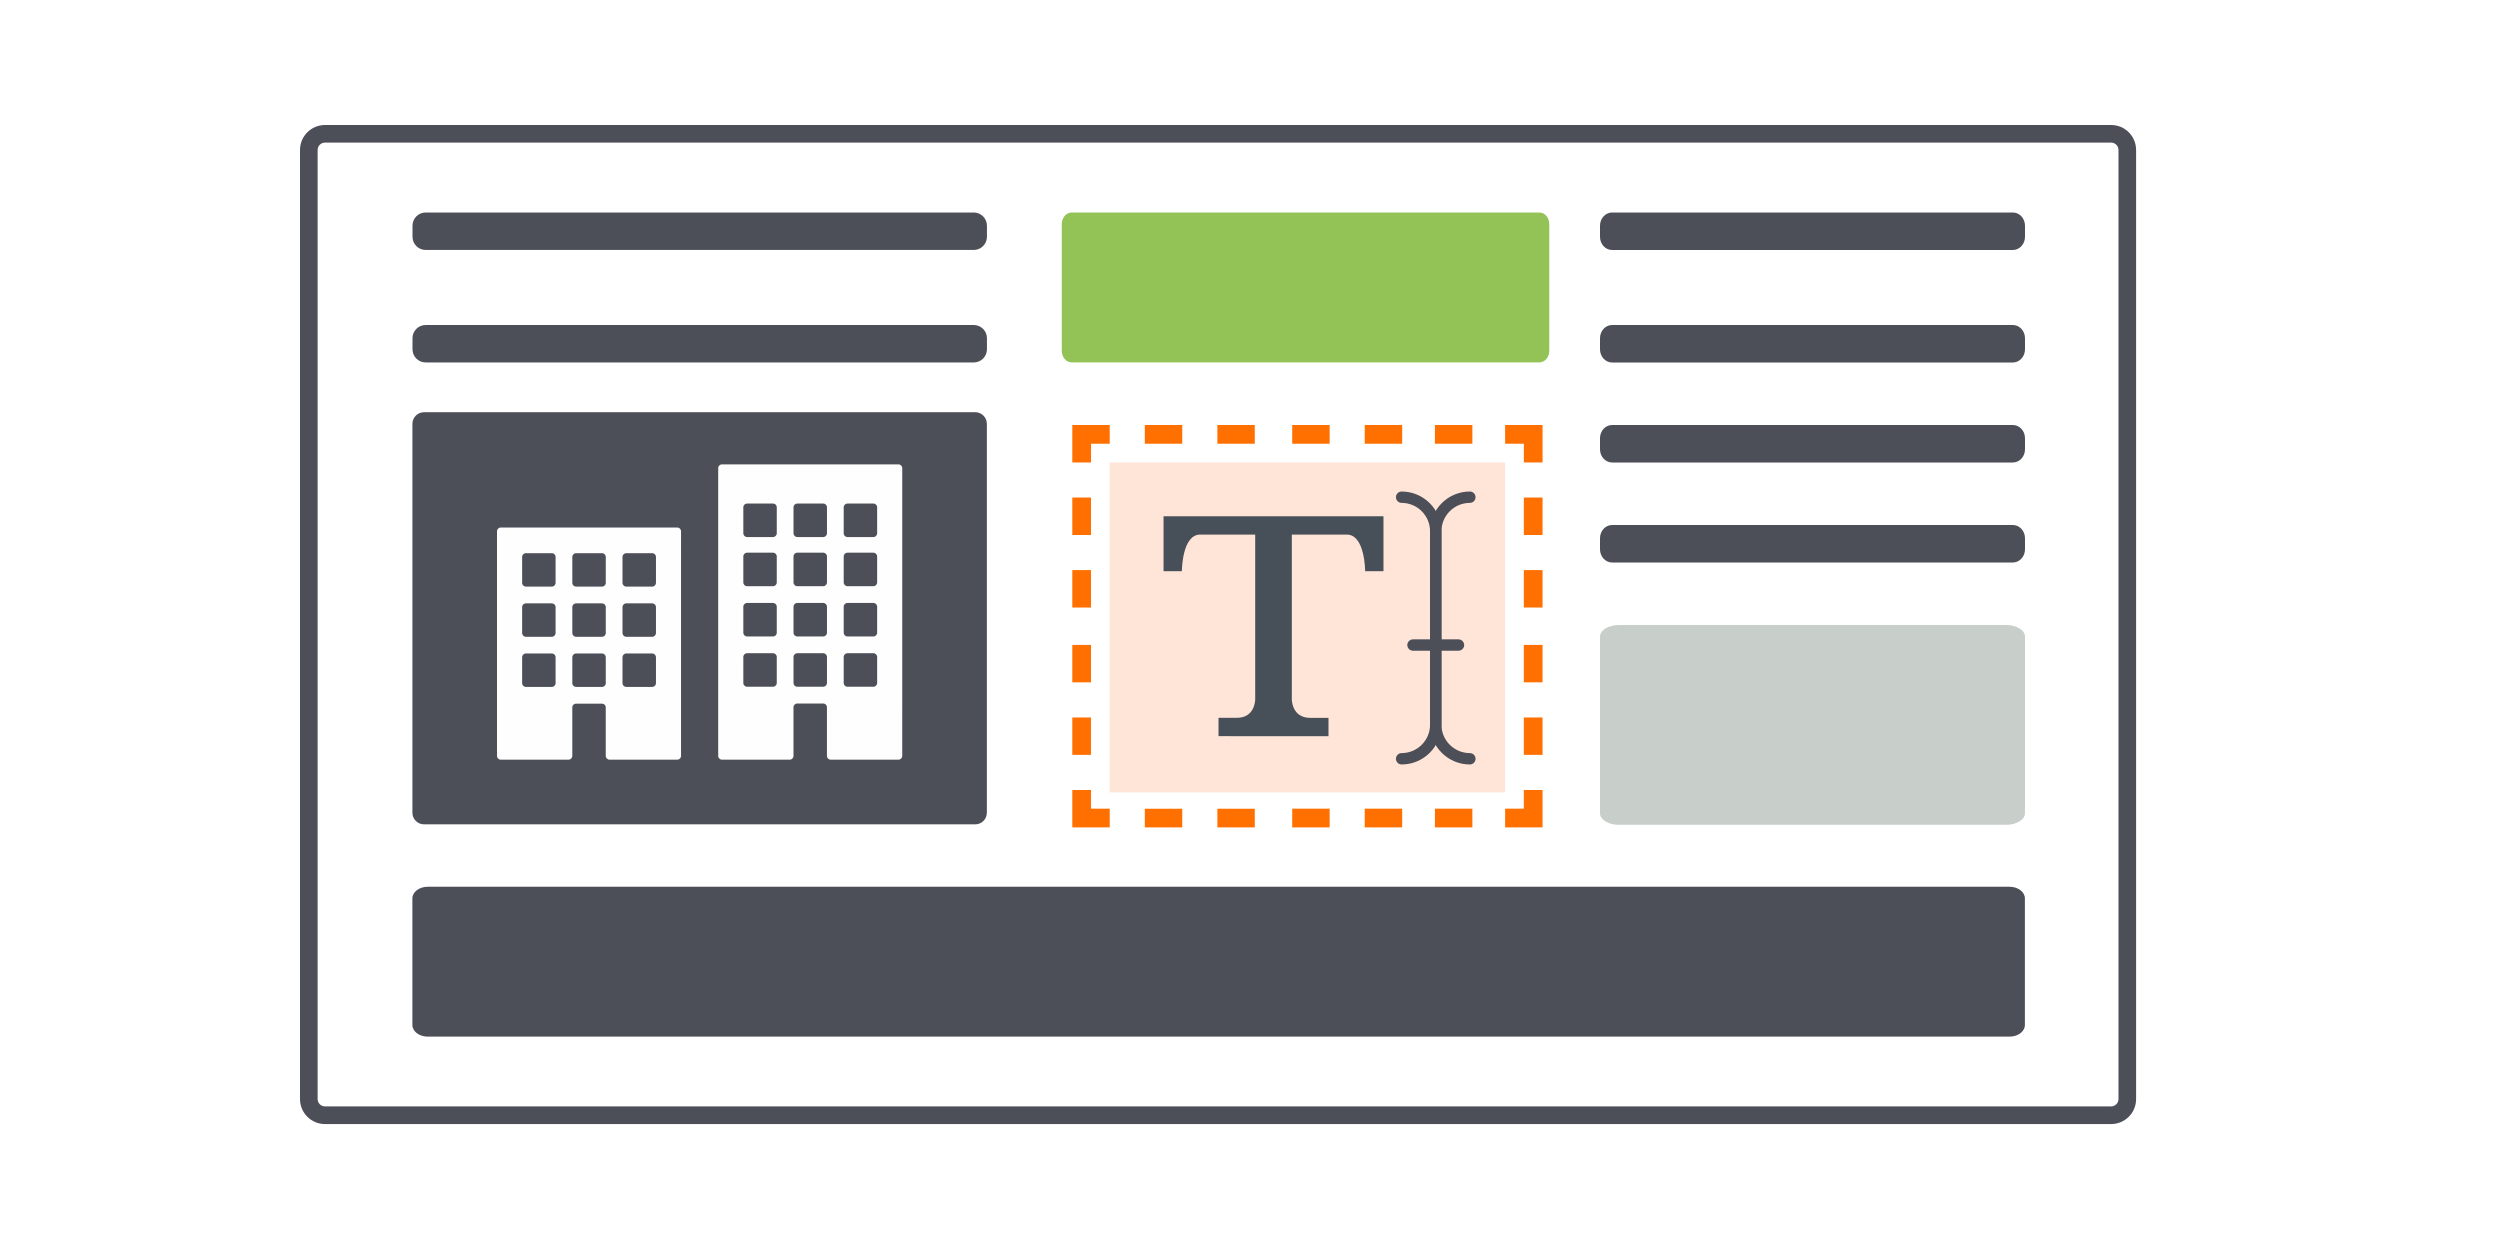 <svg xmlns="http://www.w3.org/2000/svg" width="200" height="100" viewBox="0 0 200 100">
    <g fill="none" fill-rule="evenodd">
        <path fill="#FFF" d="M0 0H200V100H0z"/>
        <g>
            <path fill="#4D4F58" d="M1.998 0C.895 0 0 .896 0 1.998v75.927c0 1.103.895 2 1.998 2H144.89c1.106 0 1.998-.897 1.998-2V1.998c0-1.102-.892-1.998-1.998-1.998H1.998zm143.481 1.998v75.927c0 .324-.264.588-.589.588H1.998c-.323 0-.588-.264-.588-.588V1.998c0-.326.265-.59.588-.59H144.89c.325 0 .589.264.589.59z" transform="translate(24 10)"/>
            <path fill="#4D4F58" d="M53.9 9.997H10.053C9.473 9.997 9 9.527 9 8.941v-.884C9 7.472 9.472 7 10.053 7H53.9c.581 0 1.056.472 1.056 1.057v.884c0 .585-.475 1.056-1.056 1.056" transform="translate(24 10)"/>
            <path fill="#93C256" d="M99.153 18.99H61.732c-.438 0-.79-.415-.79-.93V7.93c0-.512.352-.93.79-.93h37.421c.437 0 .79.418.79.93v10.13c0 .515-.353.93-.79.93" transform="translate(24 10)"/>
            <path fill="#4D4F58" d="M136.765 72.93H10.215c-.673 0-1.224-.415-1.224-.93V61.87c0-.51.55-.93 1.225-.93h126.55c.677 0 1.225.42 1.225.93V72c0 .515-.548.93-1.226.93" transform="translate(24 10)"/>
            <path fill="#C8CFCA" d="M136.493 55.986h-30.986c-.835 0-1.507-.415-1.507-.93V40.93c0-.513.672-.93 1.507-.93h30.986c.833 0 1.507.417 1.507.93v14.126c0 .515-.674.93-1.507.93" transform="translate(24 10)"/>
            <path fill="#4D4F58" d="M53.9 18.997H10.053c-.58 0-1.053-.47-1.053-1.056v-.884C9 16.472 9.472 16 10.053 16H53.9c.581 0 1.056.472 1.056 1.057v.884c0 .585-.475 1.056-1.056 1.056M137.029 32c.534 0 .971.473.971 1.058v.885c0 .586-.437 1.057-.971 1.057h-32.06c-.535 0-.969-.471-.969-1.057v-.885c0-.585.434-1.058.97-1.058h32.059zm0-8c.534 0 .971.473.971 1.058v.885c0 .586-.437 1.057-.971 1.057h-32.06c-.535 0-.969-.471-.969-1.057v-.885c0-.585.434-1.058.97-1.058h32.059zm0-8c.534 0 .971.473.971 1.058v.885c0 .586-.437 1.057-.971 1.057h-32.06c-.535 0-.969-.471-.969-1.057v-.885c0-.585.434-1.058.97-1.058h32.059zm0-9c.534 0 .971.473.971 1.058v.885c0 .586-.437 1.057-.971 1.057h-32.06c-.535 0-.969-.471-.969-1.057v-.885c0-.585.434-1.058.97-1.058h32.059zM54.019 55.947H9.923c-.516 0-.93-.415-.93-.93v-31.11c0-.51.414-.93.93-.93h44.096c.514 0 .93.42.93.93v31.11c0 .515-.416.93-.93.93" transform="translate(24 10)"/>
            <path fill="#FEFEFE" d="M30.483 32.503l-.001 17.97c0 .165-.135.301-.3.301H24.76c-.165 0-.3-.136-.3-.301V46.59c0-.167-.134-.298-.3-.298h-2.076c-.165 0-.3.131-.3.298v3.883c0 .165-.134.301-.3.301H16.06c-.166 0-.3-.136-.3-.301v-17.97c0-.166.134-.3.3-.3h14.123c.165 0 .3.134.3.3m17.697-5.052l-.002 23.022c0 .165-.135.301-.3.301h-5.423c-.166 0-.3-.136-.3-.301V46.58c0-.166-.134-.3-.3-.3h-2.077c-.165 0-.3.134-.3.3v3.893c0 .165-.133.301-.3.301h-5.422c-.165 0-.3-.136-.3-.301V27.45c0-.166.135-.3.3-.3h14.123c.165 0 .3.134.3.3M20.147 42.278h-2.077c-.165 0-.299.136-.299.302v2.074c0 .167.134.298.3.298h2.076c.166 0 .3-.131.3-.298V42.58c0-.166-.134-.302-.3-.302m4.015 0h-2.077c-.165 0-.3.136-.3.302v2.074c0 .167.135.298.3.298h2.077c.165 0 .3-.131.3-.298V42.58c0-.166-.135-.302-.3-.302m4.015 0h-2.077c-.165 0-.3.136-.3.302v2.074c0 .167.135.298.3.298h2.077c.165 0 .3-.131.3-.298V42.58c0-.166-.135-.302-.3-.302m9.666-.02h-2.078c-.165 0-.299.135-.299.3v2.082c0 .165.134.299.3.299h2.077c.165 0 .299-.134.299-.3v-2.081c0-.165-.134-.3-.3-.3m4.016 0H39.78c-.165 0-.299.135-.299.3v2.082c0 .165.134.299.3.299h2.077c.165 0 .3-.134.3-.3v-2.081c0-.165-.135-.3-.3-.3m4.014 0h-2.076c-.166 0-.3.135-.3.3v2.082c0 .165.134.299.3.299h2.076c.167 0 .3-.134.3-.3v-2.081c0-.165-.133-.3-.3-.3m-25.725-3.99h-2.077c-.165 0-.299.132-.299.298v2.074c0 .167.134.302.3.302h2.076c.166 0 .3-.135.3-.302v-2.074c0-.166-.134-.298-.3-.298m4.015 0h-2.077c-.165 0-.3.132-.3.298v2.074c0 .167.135.302.3.302h2.077c.165 0 .3-.135.3-.302v-2.074c0-.166-.135-.298-.3-.298m4.015 0h-2.077c-.165 0-.3.132-.3.298v2.074c0 .167.135.302.3.302h2.077c.165 0 .3-.135.3-.302v-2.074c0-.166-.135-.298-.3-.298m9.666-.032h-2.078c-.165 0-.299.136-.299.301v2.082c0 .164.134.298.3.298h2.077c.165 0 .299-.134.299-.298v-2.082c0-.165-.134-.301-.3-.301m4.016 0H39.78c-.165 0-.299.136-.299.301v2.082c0 .164.134.298.3.298h2.077c.165 0 .3-.134.3-.298v-2.082c0-.165-.135-.301-.3-.301m4.014 0h-2.076c-.166 0-.3.136-.3.301v2.082c0 .164.134.298.3.298h2.076c.167 0 .3-.134.3-.298v-2.082c0-.165-.133-.301-.3-.301m-25.725-3.981h-2.077c-.165 0-.299.133-.299.299v2.076c0 .164.134.298.3.298h2.076c.166 0 .3-.134.3-.298v-2.076c0-.166-.134-.3-.3-.3m4.015 0h-2.077c-.165 0-.3.134-.3.3v2.076c0 .164.135.298.3.298h2.077c.165 0 .3-.134.3-.298v-2.076c0-.166-.135-.3-.3-.3m4.015 0h-2.077c-.165 0-.3.134-.3.3v2.076c0 .164.135.298.3.298h2.077c.165 0 .3-.134.3-.298v-2.076c0-.166-.135-.3-.3-.3m9.666-.039h-2.078c-.165 0-.299.133-.299.298v2.082c0 .165.134.301.3.301h2.077c.165 0 .299-.136.299-.301v-2.082c0-.165-.134-.298-.3-.298m4.016 0H39.78c-.165 0-.299.133-.299.298v2.082c0 .165.134.301.3.301h2.077c.165 0 .3-.136.3-.301v-2.082c0-.165-.135-.298-.3-.298m4.014 0h-2.076c-.166 0-.3.133-.3.298v2.082c0 .165.134.301.3.301h2.076c.167 0 .3-.136.3-.301v-2.082c0-.165-.133-.298-.3-.298m-8.03-3.932h-2.077c-.165 0-.299.132-.299.298v2.081c0 .165.134.302.3.302h2.077c.165 0 .299-.137.299-.302v-2.081c0-.166-.134-.298-.3-.298m4.016 0H39.78c-.165 0-.299.132-.299.298v2.081c0 .165.134.302.3.302h2.077c.165 0 .3-.137.3-.302v-2.081c0-.166-.135-.298-.3-.298m4.014 0h-2.076c-.166 0-.3.132-.3.298v2.081c0 .165.134.302.3.302h2.076c.167 0 .3-.137.3-.302v-2.081c0-.166-.133-.298-.3-.298" transform="translate(24 10)"/>
        </g>
        <g>
            <path fill="#FFE5D8" d="M3.429 29.386L35.059 29.386 35.061 2.995 3.429 2.995z" transform="translate(85.35 34)"/>
            <path fill="#FF7000" d="M1.932 29.2v1.496h1.497v1.498H.434v-2.995h1.498zm36.124 0v2.994H35.06v-1.498h1.497v-1.497h1.498zM9.23 30.696v1.497H6.236v-1.497h2.995zm5.802 0v1.497H12.04v-1.497h2.994zm5.99 0v1.497h-2.995v-1.497h2.995zm5.802 0v1.497h-2.994v-1.497h2.994zm5.616 0v1.497h-2.995v-1.497h2.995zm-30.51-7.3v2.995H.434v-2.995H1.93zm36.125 0v2.995h-1.498v-2.995h1.498zM1.93 17.594v2.995H.434v-2.995H1.93zm36.125 0v2.995h-1.498v-2.995h1.498zM1.93 11.604V14.6H.434v-2.995H1.93zm36.125 0V14.6h-1.498v-2.995h1.498zM1.93 5.803v2.995H.434V5.802H1.93zm36.125 0v2.995h-1.498V5.802h1.498zM3.429 0v1.498H1.932v1.497H.434V0h2.995zm34.627 0v2.995h-1.498V1.498H35.06V0h2.995zM9.23 0v1.497H6.236V0h2.995zm5.802 0v1.497H12.04V0h2.994zm5.99 0v1.497h-2.995V0h2.995zm5.802 0v1.497h-2.994V0h2.994zm5.616 0v1.497h-2.995V0h2.995z" transform="translate(85.35 34)"/>
            <path fill="#475059" d="M7.734 7.3h17.594v4.398h-1.467s0-2.932-1.466-2.932h-4.399v13.195s0 1.467 1.467 1.467h1.466v1.466h-4.398l-4.399-.001v-1.467H13.6c1.466 0 1.466-1.466 1.466-1.466V8.766h-4.4C9.2 8.766 9.2 11.698 9.2 11.698H7.734V7.3z" transform="translate(85.35 34)"/>
            <g fill="#4D4F58">
                <path d="M.465 22.15c-.251 0-.455-.204-.455-.455 0-.252.204-.456.455-.456 1.254 0 2.275-1.02 2.275-2.275V3.497c0-1.254-1.021-2.274-2.275-2.274-.251 0-.455-.204-.455-.456 0-.25.204-.454.455-.454 1.756 0 3.184 1.428 3.184 3.184v15.467c0 1.757-1.428 3.186-3.184 3.186z" transform="translate(85.35 34) translate(26.315 5.008)"/>
                <path d="M5.924 22.15c-1.756 0-3.184-1.43-3.184-3.185V3.498C2.74 1.74 4.168.313 5.924.313c.25 0 .455.203.455.454 0 .252-.204.456-.455.456-1.254 0-2.275 1.02-2.275 2.275v15.467c0 1.254 1.021 2.275 2.275 2.275.25 0 .455.204.455.455 0 .25-.204.454-.455.454z" transform="translate(85.35 34) translate(26.315 5.008)"/>
                <path d="M5.014 13.05h-3.64c-.25 0-.455-.203-.455-.454s.204-.455.456-.455h3.64c.25 0 .454.204.454.455 0 .25-.204.454-.455.454z" transform="translate(85.35 34) translate(26.315 5.008)"/>
            </g>
        </g>
    </g>
</svg>
